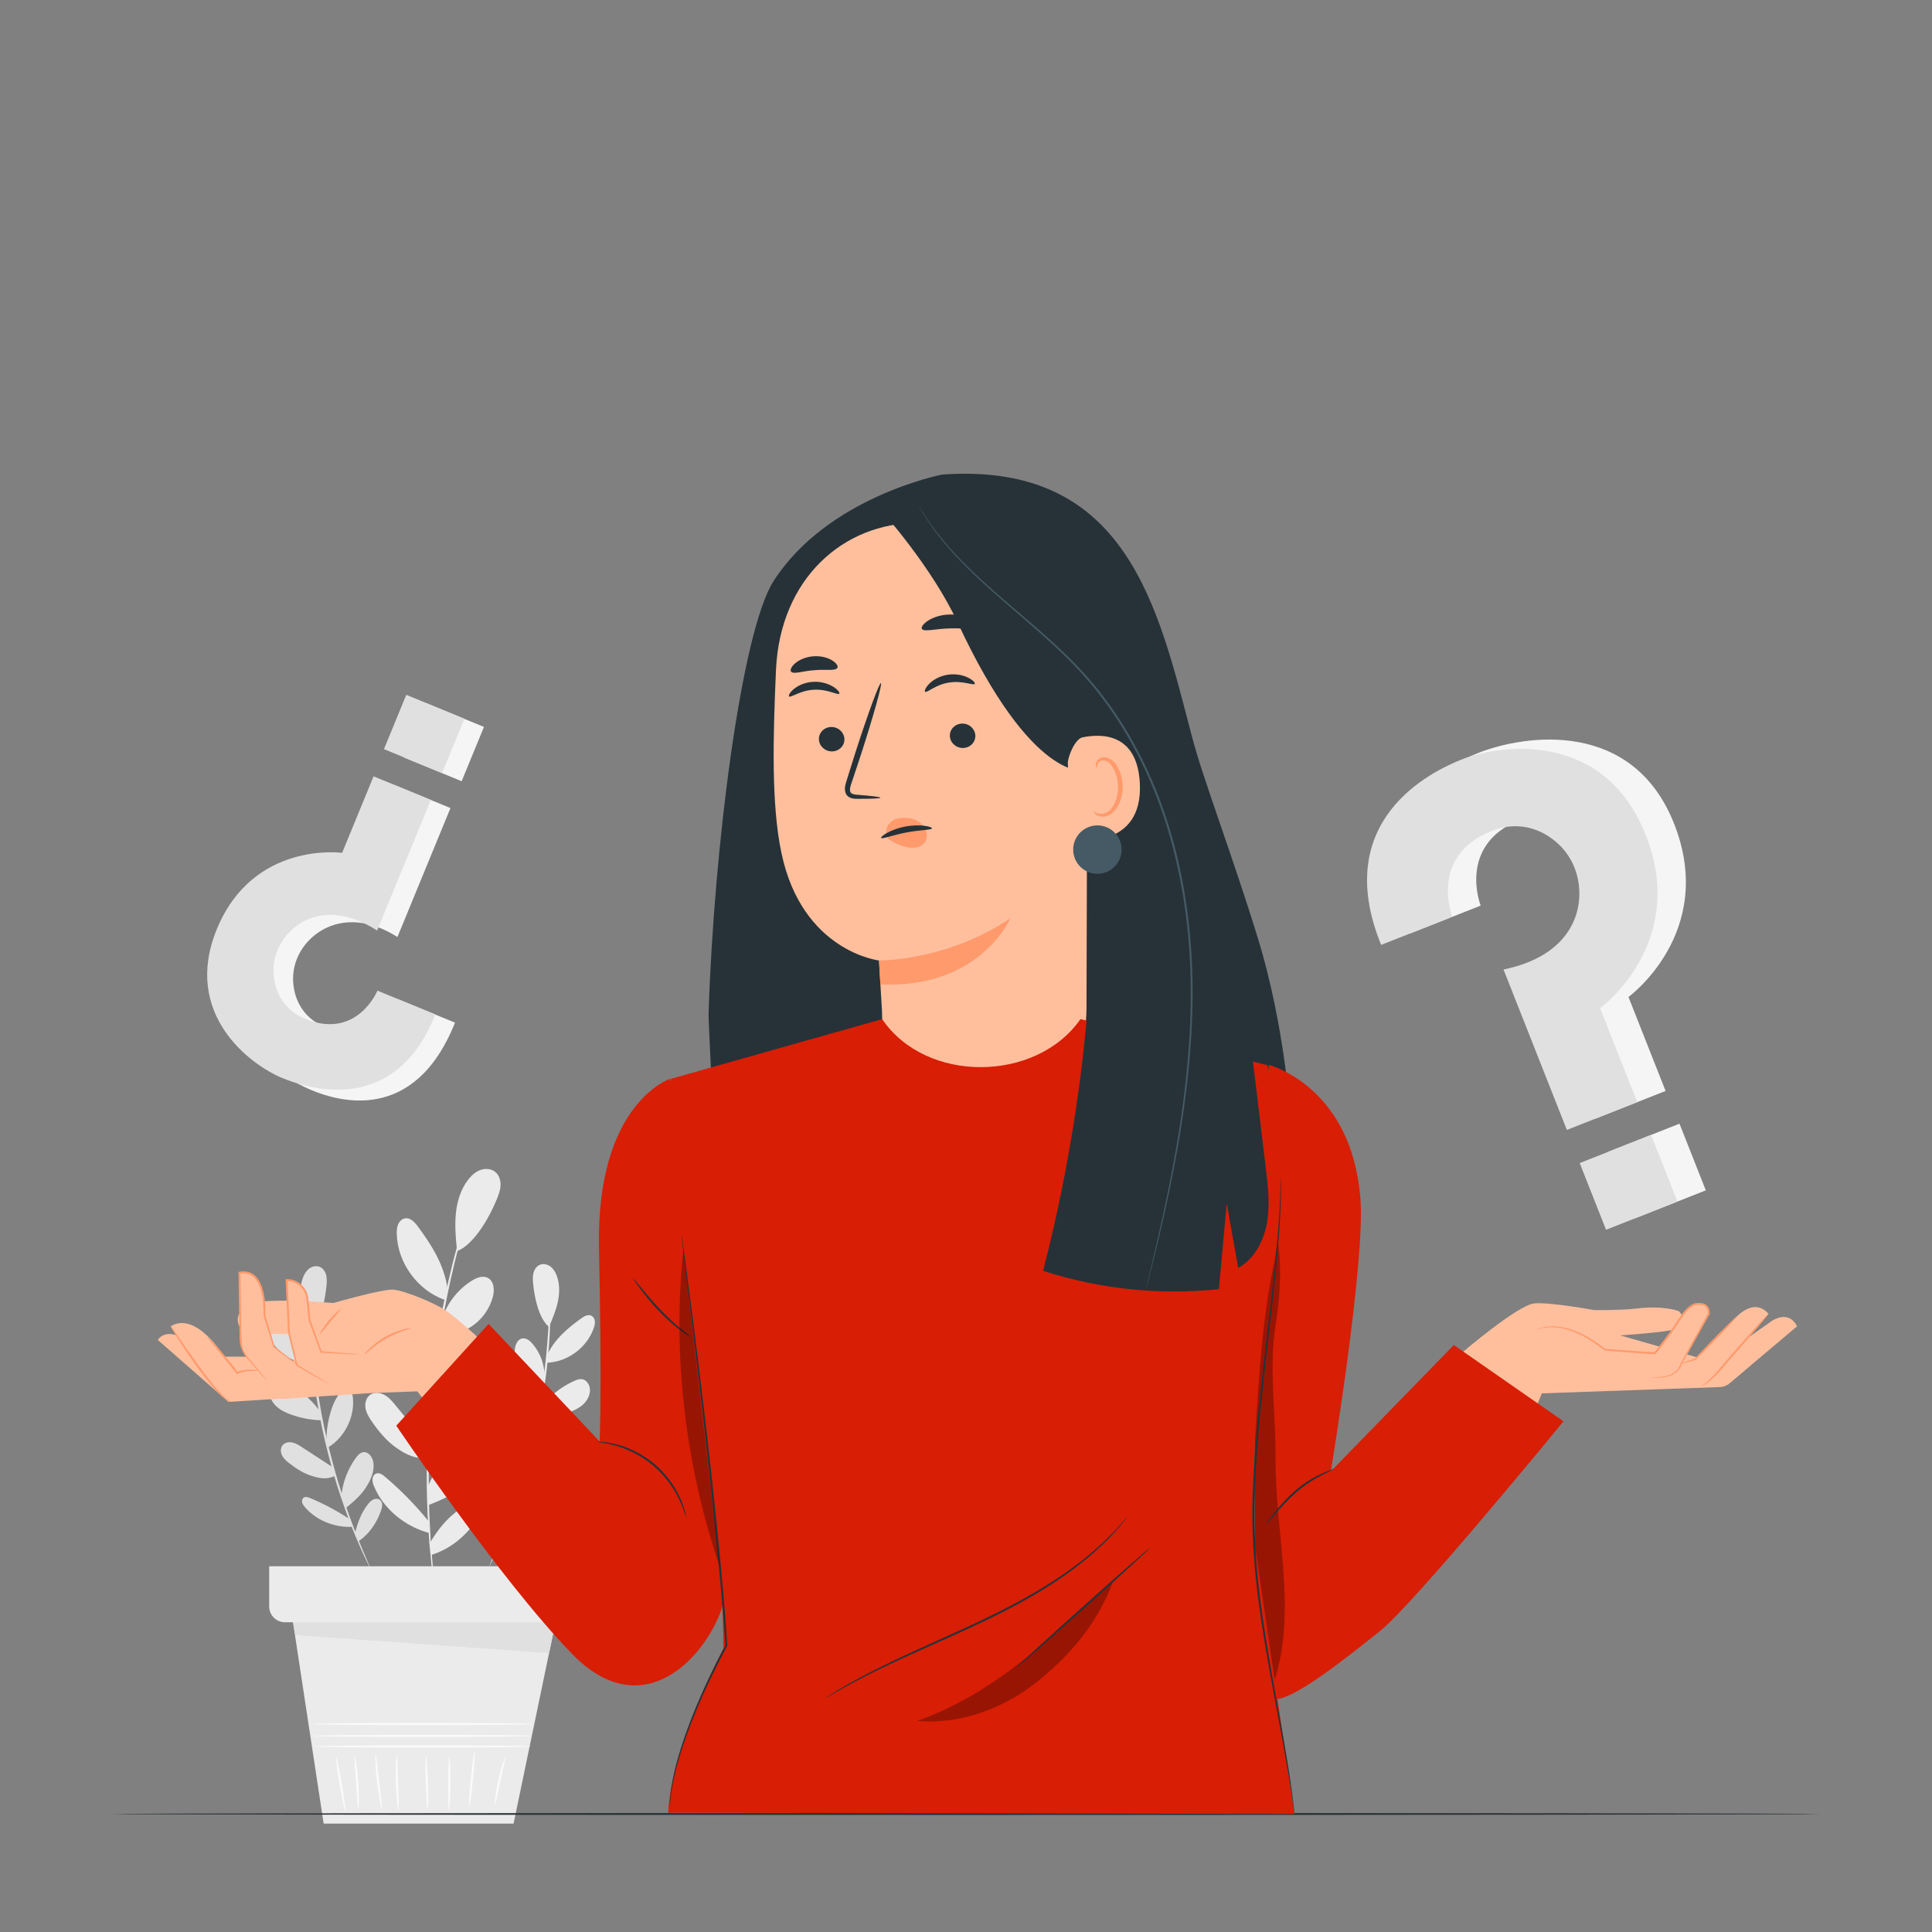 <svg width="145" height="145" viewBox="0 0 145 145" fill="none" xmlns="http://www.w3.org/2000/svg">
<rect x="0" y="0" width="145" height="145" fill="#808080" stroke="none"/>
<path d="M21.838 120.742L24.291 136.865H38.544L41.852 120.975L21.838 120.742Z" fill="#EBEBEB"/>
<path d="M39.859 131.075C39.859 131.121 36.206 131.159 31.702 131.159C27.196 131.159 23.545 131.121 23.545 131.075C23.545 131.029 27.196 130.991 31.702 130.991C36.207 130.991 39.859 131.029 39.859 131.075Z" fill="#FAFAFA"/>
<path d="M39.914 130.282C39.914 130.328 36.237 130.365 31.703 130.365C27.166 130.365 23.49 130.328 23.49 130.282C23.49 130.236 27.167 130.198 31.703 130.198C36.237 130.198 39.914 130.235 39.914 130.282Z" fill="#FAFAFA"/>
<path d="M39.886 129.387C39.886 129.433 36.209 129.47 31.674 129.47C27.138 129.47 23.462 129.433 23.462 129.387C23.462 129.34 27.138 129.303 31.674 129.303C36.209 129.303 39.886 129.34 39.886 129.387Z" fill="#FAFAFA"/>
<path d="M25.486 133.917C25.683 135.046 25.878 135.955 25.924 135.947C25.97 135.939 25.848 135.017 25.652 133.888C25.456 132.759 25.26 131.85 25.214 131.858C25.169 131.866 25.291 132.788 25.486 133.917Z" fill="#FAFAFA"/>
<path d="M26.898 135.773C26.85 135.774 26.796 134.886 26.721 133.792C26.647 132.699 26.581 131.811 26.628 131.806C26.673 131.8 26.814 132.682 26.888 133.781C26.963 134.879 26.942 135.772 26.898 135.773Z" fill="#FAFAFA"/>
<path d="M28.664 135.772C28.62 135.78 28.425 134.874 28.293 133.741C28.16 132.608 28.14 131.682 28.184 131.68C28.232 131.677 28.326 132.593 28.459 133.722C28.591 134.85 28.711 135.764 28.664 135.772Z" fill="#FAFAFA"/>
<path d="M29.905 135.858C29.861 135.862 29.744 134.94 29.708 133.795C29.67 132.649 29.726 131.722 29.771 131.723C29.818 131.724 29.837 132.649 29.875 133.789C29.911 134.929 29.953 135.854 29.905 135.858Z" fill="#FAFAFA"/>
<path d="M31.954 133.808C31.991 134.891 32.058 135.768 32.104 135.766C32.15 135.765 32.158 134.885 32.121 133.802C32.084 132.719 32.017 131.842 31.971 131.844C31.925 131.845 31.917 132.725 31.954 133.808Z" fill="#FAFAFA"/>
<path d="M33.634 133.838C33.625 134.957 33.656 135.864 33.702 135.864C33.748 135.865 33.793 134.958 33.802 133.84C33.811 132.721 33.781 131.814 33.734 131.814C33.688 131.813 33.643 132.72 33.634 133.838Z" fill="#FAFAFA"/>
<path d="M35.331 133.519C35.218 134.684 35.164 135.632 35.21 135.636C35.256 135.641 35.385 134.7 35.498 133.535C35.611 132.37 35.666 131.422 35.62 131.418C35.574 131.413 35.444 132.354 35.331 133.519Z" fill="#FAFAFA"/>
<path d="M37.148 135.432C37.104 135.427 37.174 134.613 37.388 133.631C37.601 132.649 37.876 131.88 37.918 131.894C37.964 131.908 37.763 132.692 37.552 133.667C37.339 134.641 37.196 135.439 37.148 135.432Z" fill="#FAFAFA"/>
<path d="M35.776 88.929C35.779 88.93 35.773 88.957 35.759 89.008C35.741 89.069 35.719 89.144 35.693 89.236C35.626 89.448 35.536 89.738 35.421 90.106C35.299 90.483 35.154 90.944 35.003 91.486C34.849 92.026 34.659 92.637 34.489 93.324C34.308 94.007 34.112 94.757 33.934 95.569C33.736 96.376 33.569 97.249 33.384 98.165C33.042 100.003 32.731 102.036 32.511 104.182C32.302 106.33 32.206 108.384 32.177 110.254C32.178 111.188 32.169 112.077 32.203 112.908C32.218 113.739 32.262 114.512 32.304 115.218C32.335 115.925 32.401 116.562 32.445 117.122C32.486 117.682 32.537 118.163 32.583 118.556C32.622 118.939 32.653 119.242 32.676 119.463C32.684 119.558 32.691 119.636 32.697 119.699C32.7 119.753 32.701 119.78 32.698 119.78C32.695 119.781 32.689 119.754 32.679 119.701C32.67 119.639 32.658 119.562 32.643 119.467C32.612 119.247 32.571 118.945 32.518 118.564C32.463 118.171 32.402 117.691 32.352 117.13C32.299 116.57 32.225 115.933 32.186 115.226C32.136 114.519 32.085 113.745 32.065 112.912C32.025 112.079 32.029 111.189 32.023 110.252C32.043 108.378 32.135 106.319 32.344 104.165C32.565 102.014 32.882 99.977 33.232 98.136C33.423 97.219 33.595 96.345 33.798 95.537C33.983 94.725 34.186 93.976 34.375 93.293C34.552 92.607 34.751 91.998 34.913 91.459C35.073 90.919 35.228 90.46 35.36 90.086C35.487 89.722 35.587 89.435 35.661 89.225C35.694 89.135 35.721 89.062 35.743 89.003C35.762 88.953 35.773 88.928 35.776 88.929Z" fill="#EBEBEB"/>
<path d="M33.204 98.912C33.589 97.76 34.387 96.752 35.42 96.113C35.773 95.895 36.218 95.717 36.592 95.898C37.09 96.138 37.13 96.838 36.981 97.37C36.732 98.265 36.147 99.062 35.368 99.568C34.59 100.075 33.867 100.314 32.947 100.179" fill="#EBEBEB"/>
<path d="M32.338 105.653C32.706 104.262 33.816 102.284 34.969 101.422C35.151 101.286 35.346 101.157 35.567 101.104C35.789 101.05 36.043 101.085 36.207 101.242C36.443 101.468 36.419 101.847 36.35 102.166C35.91 104.196 34.218 105.898 32.191 106.352" fill="#EBEBEB"/>
<path d="M32.1 111.587C32.667 110.265 33.594 109.099 34.754 108.248C35.026 108.049 35.348 107.858 35.68 107.918C36.184 108.01 36.412 108.625 36.368 109.134C36.276 110.184 35.475 111.026 34.647 111.678C33.756 112.38 32.192 112.94 32.192 112.94" fill="#EBEBEB"/>
<path d="M32.233 115.852C32.816 114.86 33.541 113.928 34.492 113.281C34.698 113.141 34.922 113.011 35.169 112.977C35.417 112.943 35.694 113.024 35.834 113.23C36.06 113.562 35.844 114.012 35.602 114.333C34.763 115.442 33.706 116.281 32.379 116.697" fill="#EBEBEB"/>
<path d="M32.122 114.119C31.149 112.927 30.067 111.824 28.892 110.83C28.709 110.674 28.477 110.512 28.249 110.586C28.072 110.644 27.965 110.834 27.953 111.02C27.941 111.206 28.005 111.387 28.076 111.559C28.782 113.265 30.444 114.601 32.234 115.057" fill="#EBEBEB"/>
<path d="M32.225 108.569C31.379 107.538 30.533 106.507 29.688 105.476C29.446 105.182 29.197 104.881 28.864 104.695C28.532 104.509 28.093 104.463 27.782 104.682C27.472 104.901 27.367 105.33 27.435 105.704C27.503 106.077 27.713 106.408 27.93 106.72C28.446 107.462 29.034 108.171 29.779 108.684C30.524 109.196 31.201 109.529 32.095 109.397" fill="#EBEBEB"/>
<path d="M32.577 102.319C32.085 100.846 31.194 99.509 30.024 98.486C29.829 98.316 29.614 98.148 29.359 98.098C28.851 98 28.36 98.424 28.195 98.915C28.01 99.468 28.137 100.09 28.427 100.595C28.717 101.099 29.157 101.502 29.619 101.856C30.472 102.508 31.429 103.024 32.442 103.38" fill="#EBEBEB"/>
<path d="M33.592 96.747C33.346 94.954 32.413 93.462 31.331 92.011C31.103 91.705 30.785 91.381 30.408 91.438C30.168 91.475 29.974 91.669 29.878 91.893C29.783 92.117 29.771 92.367 29.778 92.61C29.835 94.776 31.329 96.834 33.372 97.558" fill="#EBEBEB"/>
<path d="M34.301 93.901C34.212 92.98 34.123 92.051 34.208 91.129C34.293 90.207 34.564 89.281 35.129 88.547C35.371 88.231 35.676 87.949 36.05 87.812C36.423 87.676 36.874 87.707 37.18 87.963C37.463 88.199 37.581 88.589 37.567 88.957C37.552 89.326 37.422 89.679 37.281 90.02C36.605 91.646 35.477 93.446 34.301 93.901Z" fill="#EBEBEB"/>
<path d="M23.249 96.038C23.255 96.038 23.259 96.117 23.263 96.266C23.265 96.431 23.267 96.647 23.27 96.916C23.27 97.199 23.271 97.544 23.286 97.945C23.299 98.346 23.302 98.803 23.335 99.307C23.379 100.315 23.477 101.514 23.63 102.839C23.794 104.163 24.02 105.613 24.332 107.121C24.652 108.628 25.028 110.047 25.41 111.325C25.802 112.6 26.194 113.737 26.559 114.678C26.731 115.153 26.912 115.572 27.061 115.945C27.209 116.318 27.346 116.635 27.46 116.893C27.565 117.141 27.65 117.34 27.715 117.492C27.771 117.63 27.798 117.703 27.793 117.706C27.788 117.708 27.75 117.639 27.684 117.506C27.612 117.357 27.518 117.162 27.401 116.92C27.277 116.665 27.131 116.352 26.975 115.981C26.818 115.612 26.628 115.194 26.449 114.721C26.069 113.783 25.664 112.647 25.262 111.37C24.871 110.09 24.489 108.667 24.168 107.155C23.855 105.642 23.633 104.186 23.477 102.857C23.332 101.526 23.246 100.323 23.217 99.311C23.191 98.806 23.197 98.348 23.193 97.946C23.186 97.544 23.194 97.198 23.205 96.915C23.215 96.646 23.223 96.43 23.229 96.264C23.236 96.116 23.243 96.038 23.249 96.038Z" fill="#E0E0E0"/>
<path d="M23.645 103.389C23.659 102.522 23.986 101.664 24.552 101.007C24.745 100.782 25.01 100.566 25.304 100.608C25.694 100.664 25.872 101.132 25.886 101.526C25.908 102.189 25.682 102.858 25.261 103.37C24.839 103.883 24.399 104.201 23.744 104.307" fill="#E0E0E0"/>
<path d="M24.508 108.165C24.459 107.139 24.789 105.553 25.388 104.718C25.483 104.586 25.588 104.456 25.727 104.372C25.866 104.289 26.047 104.257 26.192 104.329C26.401 104.432 26.467 104.695 26.488 104.927C26.625 106.404 25.84 107.927 24.558 108.672" fill="#E0E0E0"/>
<path d="M25.622 112.256C25.724 111.234 26.104 110.241 26.711 109.413C26.853 109.218 27.031 109.019 27.27 108.988C27.633 108.942 27.921 109.311 28 109.668C28.164 110.403 27.799 111.148 27.376 111.77C26.92 112.44 25.976 113.158 25.976 113.158" fill="#E0E0E0"/>
<path d="M26.632 115.131C26.815 114.331 27.108 113.54 27.616 112.895C27.726 112.755 27.851 112.619 28.012 112.542C28.173 112.466 28.379 112.461 28.519 112.571C28.745 112.749 28.695 113.101 28.599 113.372C28.267 114.308 27.727 115.106 26.913 115.675" fill="#E0E0E0"/>
<path d="M26.183 113.976C25.264 113.374 24.29 112.856 23.276 112.431C23.118 112.365 22.925 112.304 22.786 112.404C22.678 112.482 22.646 112.634 22.678 112.764C22.709 112.893 22.792 113.002 22.877 113.104C23.725 114.114 25.145 114.666 26.461 114.591" fill="#E0E0E0"/>
<path d="M25.058 110.174C24.26 109.654 23.462 109.134 22.665 108.615C22.437 108.466 22.202 108.315 21.936 108.26C21.67 108.205 21.361 108.268 21.197 108.484C21.032 108.7 21.053 109.014 21.18 109.254C21.307 109.494 21.521 109.673 21.736 109.839C22.247 110.234 22.8 110.59 23.418 110.778C24.035 110.967 24.568 111.048 25.148 110.766" fill="#E0E0E0"/>
<path d="M23.953 105.843C23.3 104.947 22.406 104.228 21.39 103.783C21.22 103.709 21.038 103.641 20.853 103.662C20.486 103.705 20.243 104.099 20.236 104.469C20.229 104.885 20.449 105.281 20.756 105.563C21.062 105.844 21.448 106.023 21.839 106.165C22.56 106.425 23.322 106.571 24.089 106.594" fill="#E0E0E0"/>
<path d="M23.444 101.832C22.89 100.664 21.934 99.849 20.885 99.094C20.664 98.935 20.378 98.782 20.133 98.903C19.978 98.979 19.887 99.153 19.871 99.326C19.854 99.499 19.9 99.671 19.956 99.836C20.461 101.299 21.922 102.378 23.469 102.431" fill="#E0E0E0"/>
<path d="M23.315 99.742C23.056 99.133 22.796 98.52 22.655 97.874C22.514 97.228 22.499 96.539 22.726 95.918C22.823 95.651 22.97 95.393 23.195 95.219C23.42 95.046 23.733 94.97 23.996 95.078C24.24 95.178 24.404 95.419 24.474 95.673C24.544 95.927 24.531 96.195 24.508 96.457C24.398 97.71 24.018 99.178 23.315 99.742Z" fill="#E0E0E0"/>
<path d="M41.269 95.882C41.275 95.882 41.281 95.96 41.289 96.108C41.295 96.274 41.303 96.49 41.313 96.759C41.323 97.042 41.331 97.388 41.325 97.79C41.321 98.192 41.326 98.65 41.3 99.155C41.272 100.167 41.186 101.37 41.041 102.701C40.884 104.03 40.663 105.486 40.349 106.999C40.028 108.511 39.646 109.934 39.255 111.214C38.853 112.491 38.448 113.627 38.068 114.565C37.889 115.038 37.7 115.455 37.542 115.825C37.386 116.196 37.24 116.51 37.117 116.764C37 117.007 36.906 117.201 36.833 117.35C36.767 117.483 36.73 117.552 36.724 117.55C36.719 117.547 36.746 117.473 36.803 117.336C36.868 117.184 36.952 116.985 37.058 116.737C37.172 116.479 37.309 116.162 37.456 115.789C37.606 115.416 37.786 114.997 37.959 114.522C38.323 113.581 38.715 112.444 39.108 111.169C39.489 109.89 39.865 108.471 40.185 106.965C40.498 105.457 40.723 104.007 40.888 102.683C41.04 101.358 41.138 100.159 41.182 99.15C41.215 98.647 41.218 98.19 41.231 97.789C41.246 97.388 41.248 97.042 41.247 96.76C41.25 96.49 41.253 96.275 41.255 96.109C41.258 95.96 41.263 95.882 41.269 95.882Z" fill="#EBEBEB"/>
<path d="M40.871 103.232C40.858 102.366 40.531 101.507 39.965 100.85C39.772 100.625 39.507 100.408 39.213 100.451C38.823 100.507 38.645 100.975 38.632 101.369C38.609 102.032 38.835 102.701 39.256 103.213C39.678 103.726 40.118 104.044 40.773 104.15" fill="#EBEBEB"/>
<path d="M40.01 108.009C40.058 106.982 39.729 105.396 39.129 104.562C39.034 104.43 38.929 104.3 38.79 104.216C38.651 104.132 38.471 104.101 38.325 104.173C38.116 104.276 38.051 104.539 38.029 104.771C37.892 106.248 38.677 107.771 39.959 108.516" fill="#EBEBEB"/>
<path d="M38.895 112.1C38.794 111.078 38.413 110.085 37.807 109.256C37.664 109.062 37.486 108.863 37.247 108.832C36.885 108.786 36.597 109.155 36.517 109.512C36.354 110.246 36.719 110.992 37.141 111.614C37.597 112.284 38.542 113.001 38.542 113.001" fill="#EBEBEB"/>
<path d="M37.886 114.975C37.703 114.174 37.41 113.384 36.901 112.738C36.791 112.598 36.667 112.462 36.506 112.386C36.344 112.309 36.139 112.305 35.998 112.415C35.773 112.593 35.823 112.945 35.919 113.216C36.251 114.152 36.791 114.95 37.605 115.519" fill="#EBEBEB"/>
<path d="M38.335 113.82C39.254 113.217 40.228 112.7 41.241 112.275C41.4 112.209 41.592 112.148 41.732 112.248C41.84 112.325 41.872 112.478 41.84 112.607C41.809 112.736 41.726 112.846 41.641 112.948C40.793 113.957 39.373 114.509 38.057 114.435" fill="#EBEBEB"/>
<path d="M39.46 110.018C40.257 109.498 41.055 108.978 41.853 108.459C42.08 108.31 42.315 108.159 42.581 108.104C42.847 108.049 43.156 108.112 43.321 108.328C43.485 108.543 43.464 108.858 43.337 109.098C43.21 109.338 42.996 109.517 42.781 109.683C42.27 110.078 41.717 110.434 41.1 110.622C40.483 110.811 39.95 110.892 39.369 110.61" fill="#EBEBEB"/>
<path d="M40.564 105.687C41.217 104.79 42.111 104.071 43.127 103.627C43.297 103.553 43.479 103.485 43.664 103.506C44.031 103.549 44.274 103.943 44.28 104.313C44.287 104.729 44.067 105.125 43.761 105.407C43.454 105.688 43.069 105.867 42.677 106.008C41.956 106.269 41.194 106.414 40.428 106.438" fill="#EBEBEB"/>
<path d="M41.074 101.675C41.627 100.508 42.584 99.692 43.632 98.938C43.853 98.778 44.14 98.626 44.384 98.746C44.54 98.823 44.63 98.997 44.647 99.17C44.663 99.343 44.618 99.515 44.561 99.679C44.056 101.142 42.595 102.222 41.049 102.275" fill="#EBEBEB"/>
<path d="M41.203 99.585C41.462 98.977 41.723 98.364 41.863 97.718C42.003 97.072 42.019 96.383 41.792 95.762C41.695 95.495 41.548 95.237 41.323 95.063C41.098 94.89 40.784 94.814 40.521 94.922C40.278 95.022 40.113 95.263 40.044 95.517C39.974 95.77 39.986 96.039 40.009 96.301C40.12 97.553 40.5 99.022 41.203 99.585Z" fill="#EBEBEB"/>
<path d="M20.202 117.55V120.566C20.202 121.223 20.734 121.754 21.39 121.754H42.03C42.686 121.754 43.218 121.223 43.218 120.566V117.55H20.202Z" fill="#EBEBEB"/>
<path d="M21.991 121.754L22.163 122.715L41.208 124.072L41.69 121.754H21.991Z" fill="#E0E0E0"/>
<path d="M34.148 76.751L29.8 74.964C29.8 74.964 28.299 78.614 24.479 77.12C22.495 76.344 22.004 74.633 21.996 73.474C21.986 72.128 22.67 70.88 23.753 70.081C24.99 69.168 27.111 68.606 29.828 70.326L33.808 60.646L29.509 58.879L27.148 64.621C27.148 64.621 20.479 63.7 17.747 70.344C15.134 76.701 20.451 80.614 23.419 81.834C25.285 82.601 31.077 84.454 34.148 76.751Z" fill="#F5F5F5"/>
<path d="M30.285 56.839L34.648 58.632L36.322 54.557L31.96 52.764L30.285 56.839Z" fill="#F5F5F5"/>
<path d="M32.676 76.138L28.328 74.35C28.328 74.35 26.828 78.001 23.007 76.507C21.023 75.731 20.532 74.02 20.524 72.861C20.514 71.515 21.198 70.267 22.281 69.468C23.518 68.555 25.589 68.114 28.306 69.835L32.336 60.033L28.037 58.266L25.677 64.007C25.677 64.007 19.007 63.087 16.275 69.731C13.662 76.088 18.756 79.908 21.196 80.912C23.062 81.679 29.605 83.841 32.676 76.138Z" fill="#E0E0E0"/>
<path d="M28.817 56.223L33.18 58.017L34.855 53.942L30.492 52.148L28.817 56.223Z" fill="#E0E0E0"/>
<path d="M105.788 70.076L111.127 67.967C111.127 67.967 109.357 63.484 113.984 61.564C116.388 60.566 118.268 61.656 119.257 62.669C120.406 63.845 120.861 65.523 120.585 67.144C120.269 68.995 118.879 71.286 115.031 72.073L119.726 83.962L125.005 81.877L122.22 74.825C122.22 74.825 128.869 69.987 125.646 61.826C122.563 54.018 114.57 55.078 110.925 56.518C108.633 57.422 101.967 60.696 105.788 70.076Z" fill="#F5F5F5"/>
<path d="M126.048 84.334L120.689 86.45L122.666 91.454L128.024 89.338L126.048 84.334Z" fill="#F5F5F5"/>
<path d="M103.658 70.916L108.998 68.808C108.998 68.808 107.227 64.325 111.854 62.404C114.258 61.407 116.138 62.497 117.128 63.51C118.276 64.686 118.732 66.364 118.455 67.985C118.139 69.835 116.69 71.976 112.842 72.763L117.596 84.803L122.876 82.718L120.091 75.666C120.091 75.666 126.74 70.827 123.517 62.667C120.434 54.859 112.716 55.811 109.718 56.994C107.426 57.899 99.837 61.536 103.658 70.916Z" fill="#E0E0E0"/>
<path d="M123.918 85.175L118.56 87.291L120.536 92.296L125.894 90.18L123.918 85.175Z" fill="#E0E0E0"/>
<path d="M136.641 136.143C136.641 136.185 107.922 136.218 72.503 136.218C37.072 136.218 8.359 136.185 8.359 136.143C8.359 136.101 37.072 136.067 72.503 136.067C107.922 136.067 136.641 136.101 136.641 136.143Z" fill="#263238"/>
<path d="M36.857 101.279C36.857 101.279 34.38 98.954 33.428 98.336C32.476 97.719 30.34 96.869 29.542 96.792C28.744 96.715 25.012 97.796 25.012 97.796C25.012 97.796 19.504 97.307 18.578 97.95C17.651 98.594 17.728 99.263 18.114 99.752C18.5 100.241 19.993 100.086 21.64 100.112C23.288 100.138 23.725 100.292 23.725 100.292L21.331 102.84L27.534 104.565L31.317 104.423L32.682 106.138L36.857 101.279Z" fill="#FFBF9D"/>
<path d="M17.975 95.523L18.124 101.011L18.39 101.694L21.097 104.994L27.702 104.558L22.44 102.508L20.569 101.087L19.845 98.741C19.846 98.741 20.07 95.124 17.975 95.523Z" fill="#FFBF9D"/>
<path d="M18.439 101.819H16.831C16.831 101.819 14.732 98.367 12.811 99.54L13.252 100.222C13.252 100.222 12.387 99.83 11.838 100.558L17.132 105.203H17.376L23.018 104.84L18.439 101.819Z" fill="#FFBF9D"/>
<path d="M19.397 102.868C19.395 102.885 19.227 102.877 18.942 102.887C18.661 102.904 18.244 102.922 17.827 103.111L17.773 103.136L17.738 103.086C17.574 102.856 17.373 102.608 17.166 102.349C16.737 101.821 16.35 101.342 16.024 100.94C15.733 100.577 15.555 100.353 15.57 100.339C15.586 100.324 15.794 100.525 16.105 100.871C16.417 101.216 16.837 101.702 17.284 102.255C17.492 102.515 17.689 102.763 17.855 103.009L17.767 102.985C18.23 102.788 18.654 102.795 18.942 102.802C19.232 102.816 19.399 102.854 19.397 102.868Z" fill="#FF9A6C"/>
<path d="M30.841 99.677C30.854 99.726 29.95 99.91 28.979 100.465C28.006 101.016 27.386 101.699 27.351 101.663C27.337 101.65 27.475 101.466 27.741 101.205C28.007 100.945 28.409 100.617 28.904 100.334C29.401 100.052 29.889 99.875 30.248 99.78C30.608 99.684 30.837 99.659 30.841 99.677Z" fill="#FF9A6C"/>
<path d="M25.564 98.256C25.594 98.287 25.229 98.68 24.806 99.186C24.382 99.691 24.058 100.119 24.022 100.095C23.988 100.073 24.26 99.602 24.69 99.089C25.119 98.576 25.537 98.226 25.564 98.256Z" fill="#FF9A6C"/>
<path d="M20.047 103.636C20.044 103.639 20 103.595 19.921 103.51C19.833 103.411 19.72 103.285 19.581 103.13C19.43 102.959 19.253 102.756 19.049 102.523C18.945 102.403 18.834 102.276 18.718 102.142C18.603 102.007 18.471 101.868 18.36 101.696C18.138 101.358 17.986 100.918 17.984 100.439C17.975 99.971 17.965 99.472 17.955 98.948C17.938 97.895 17.919 96.74 17.899 95.524L17.898 95.457L17.96 95.449C18.015 95.442 18.075 95.433 18.135 95.425C18.524 95.381 18.941 95.518 19.203 95.804C19.466 96.084 19.613 96.43 19.713 96.768C19.905 97.451 19.936 98.123 19.912 98.745L19.909 98.721C20.177 99.611 20.416 100.403 20.617 101.071L20.599 101.046C21.166 101.489 21.625 101.848 21.959 102.108C22.106 102.227 22.225 102.323 22.32 102.399C22.401 102.467 22.442 102.504 22.439 102.508C22.436 102.512 22.39 102.482 22.303 102.422C22.204 102.352 22.079 102.263 21.925 102.152C21.585 101.901 21.116 101.554 20.537 101.126L20.525 101.117L20.519 101.101C20.309 100.436 20.06 99.647 19.781 98.761L19.777 98.751L19.778 98.737C19.796 98.133 19.76 97.465 19.573 96.809C19.476 96.485 19.332 96.159 19.095 95.908C18.858 95.655 18.505 95.539 18.148 95.576C18.093 95.583 18.038 95.591 17.988 95.597L18.049 95.522C18.065 96.737 18.079 97.893 18.093 98.946C18.136 99.988 17.973 100.982 18.449 101.639C18.55 101.803 18.676 101.942 18.79 102.081C18.904 102.218 19.011 102.347 19.112 102.469C19.309 102.708 19.48 102.917 19.625 103.093C19.755 103.256 19.861 103.387 19.944 103.49C20.016 103.582 20.052 103.632 20.047 103.636Z" fill="#FF9A6C"/>
<path d="M17.376 105.202C17.378 105.209 17.263 105.215 17.095 105.122C16.927 105.032 16.712 104.86 16.474 104.626C15.995 104.157 15.413 103.44 14.815 102.62C14.216 101.799 13.709 101.032 13.352 100.471C13.175 100.189 13.034 99.959 12.941 99.798C12.848 99.637 12.802 99.545 12.811 99.539C12.819 99.534 12.883 99.615 12.991 99.766C13.117 99.947 13.267 100.161 13.442 100.411C13.82 100.957 14.34 101.713 14.937 102.531C15.534 103.348 16.098 104.07 16.55 104.551C16.775 104.792 16.974 104.971 17.125 105.072C17.276 105.175 17.377 105.188 17.376 105.202Z" fill="#FF9A6C"/>
<path d="M27.013 101.66L24.098 101.463L23.227 99.076L23.066 97.47C22.988 96.685 22.332 96.065 21.543 96.077C21.534 96.077 21.524 96.078 21.515 96.078L21.678 100.014L22.277 102.458L24.645 103.855H27.541L27.013 101.66Z" fill="#FFBF9D"/>
<path d="M27.013 101.66L24.098 101.463L23.227 99.076L23.066 97.47C22.988 96.685 22.332 96.065 21.543 96.077C21.534 96.077 21.524 96.078 21.515 96.078L21.678 100.014L22.277 102.458L24.645 103.855" fill="#FFBF9D"/>
<path d="M24.645 103.855C24.643 103.86 24.584 103.831 24.474 103.772C24.352 103.704 24.194 103.616 23.997 103.507C23.57 103.262 22.978 102.922 22.25 102.504L22.231 102.493L22.225 102.471C22.049 101.77 21.842 100.943 21.613 100.03L21.611 100.024L21.611 100.017C21.559 98.833 21.501 97.495 21.44 96.081L21.436 96.006L21.513 96.002C21.54 96.001 21.569 96.003 21.599 96.004C22.331 96.009 22.955 96.581 23.099 97.234C23.141 97.4 23.148 97.561 23.165 97.715C23.18 97.871 23.195 98.025 23.21 98.178C23.239 98.483 23.268 98.78 23.296 99.069L23.292 99.052C23.611 99.941 23.9 100.746 24.15 101.445L24.102 101.409C24.988 101.479 25.711 101.536 26.233 101.577C26.471 101.599 26.664 101.617 26.812 101.631C26.944 101.645 27.014 101.655 27.013 101.661C27.013 101.666 26.943 101.667 26.81 101.663C26.661 101.657 26.468 101.648 26.229 101.638C25.706 101.609 24.982 101.568 24.095 101.519L24.06 101.517L24.047 101.483C23.789 100.787 23.491 99.985 23.163 99.099L23.16 99.091L23.159 99.083C23.129 98.794 23.099 98.497 23.067 98.192C23.052 98.04 23.036 97.886 23.02 97.73C23.002 97.572 22.994 97.415 22.956 97.27C22.822 96.675 22.254 96.159 21.595 96.155C21.569 96.154 21.542 96.152 21.517 96.153L21.59 96.075C21.646 97.489 21.7 98.828 21.747 100.011L21.745 99.998C21.963 100.913 22.162 101.743 22.329 102.446L22.305 102.413C23.023 102.848 23.606 103.202 24.028 103.457C24.218 103.576 24.371 103.672 24.49 103.746C24.595 103.813 24.648 103.851 24.645 103.855Z" fill="#FF9A6C"/>
<path d="M89.442 55.222C86.944 45.701 84.638 34.621 70.717 35.617C70.717 35.617 62.139 37.268 58.065 43.599C55.668 47.323 53.593 63.377 53.18 76.056C53.18 76.058 53.18 76.06 53.18 76.062C53.163 76.579 53.378 80.177 53.363 80.683L90.211 83.75H96.849C96.849 83.75 96.433 77.023 94.432 70.499C92.486 64.153 90.326 58.592 89.442 55.222Z" fill="#263238"/>
<path d="M68.865 39.245L69.736 38.415L79.147 42.208C80.509 42.283 81.586 43.388 81.628 44.751L81.545 75.415C81.557 77.494 81.14 79.295 79.885 80.953L78.563 82.698C75.549 86.677 69.35 86.349 66.964 81.966C66.797 81.659 66.681 81.39 66.631 81.172C66.581 80.899 66.506 80.719 66.491 80.487C66.211 78.02 66.195 75.881 66.195 75.881C66.028 73.172 65.972 72.061 65.972 72.086C65.972 72.086 60.208 71.423 58.649 64.024C57.874 60.345 58.02 55.282 58.238 50.3C58.54 43.404 63.323 39.238 68.865 39.245Z" fill="#FFBF9D"/>
<path d="M71.288 55.218C71.296 55.724 71.73 56.135 72.259 56.137C72.786 56.139 73.209 55.731 73.202 55.225C73.194 54.719 72.759 54.307 72.232 54.306C71.703 54.304 71.281 54.712 71.288 55.218Z" fill="#263238"/>
<path d="M61.461 55.475C61.469 55.981 61.903 56.392 62.432 56.394C62.959 56.395 63.382 55.988 63.375 55.482C63.367 54.976 62.932 54.564 62.405 54.562C61.876 54.56 61.453 54.969 61.461 55.475Z" fill="#263238"/>
<path d="M59.223 52.269C59.347 52.388 60.045 51.816 61.075 51.767C62.102 51.703 62.884 52.195 62.99 52.063C63.042 52.005 62.91 51.786 62.569 51.562C62.233 51.34 61.669 51.136 61.028 51.171C60.387 51.207 59.86 51.47 59.562 51.727C59.257 51.986 59.161 52.217 59.223 52.269Z" fill="#263238"/>
<path d="M69.432 51.919C69.569 52.025 70.205 51.383 71.223 51.229C72.238 51.06 73.067 51.469 73.158 51.327C73.204 51.264 73.051 51.059 72.688 50.873C72.331 50.686 71.749 50.541 71.115 50.641C70.481 50.743 69.984 51.059 69.714 51.345C69.438 51.633 69.366 51.873 69.432 51.919Z" fill="#263238"/>
<path d="M66.073 59.87C66.074 59.811 65.429 59.733 64.386 59.652C64.121 59.638 63.87 59.598 63.817 59.421C63.745 59.234 63.841 58.945 63.953 58.633C64.168 57.985 64.394 57.305 64.63 56.593C65.567 53.689 66.231 51.306 66.114 51.27C65.996 51.233 65.141 53.557 64.205 56.46C63.98 57.176 63.765 57.858 63.562 58.511C63.477 58.815 63.323 59.162 63.477 59.55C63.557 59.742 63.758 59.875 63.928 59.912C64.099 59.955 64.247 59.95 64.378 59.952C65.424 59.956 66.072 59.928 66.073 59.87Z" fill="#263238"/>
<path d="M65.972 72.085C65.972 72.085 71.005 72.157 75.827 68.92C75.827 68.92 73.574 74.209 66.074 73.885L65.972 72.085Z" fill="#FF9A6C"/>
<path d="M69.289 61.962C68.999 61.612 68.537 61.419 68.088 61.394C67.441 61.356 66.985 61.438 66.639 61.946C66.477 62.226 66.491 62.659 66.567 62.778C66.642 62.897 66.586 62.899 66.702 62.983C67.12 63.285 67.601 63.479 68.1 63.594C68.598 63.709 69.174 63.589 69.432 63.185C69.662 62.826 69.579 62.312 69.289 61.962Z" fill="#FF9A6C"/>
<path d="M69.186 47.191C69.317 47.454 70.205 47.184 71.293 47.164C72.38 47.12 73.293 47.339 73.397 47.068C73.441 46.94 73.252 46.702 72.863 46.487C72.477 46.272 71.889 46.102 71.236 46.12C70.584 46.14 70.016 46.344 69.654 46.58C69.29 46.817 69.127 47.065 69.186 47.191Z" fill="#263238"/>
<path d="M59.371 50.407C59.564 50.632 60.261 50.354 61.113 50.3C61.963 50.216 62.696 50.378 62.849 50.125C62.916 50.002 62.791 49.774 62.464 49.569C62.142 49.364 61.613 49.21 61.028 49.257C60.443 49.305 59.946 49.542 59.662 49.796C59.372 50.052 59.286 50.297 59.371 50.407Z" fill="#263238"/>
<path d="M81.44 57.837C81.44 57.837 77.479 58.795 71.856 46.688C69.942 42.567 66.226 38.415 66.226 38.415L69.713 37.912C69.713 37.912 80.109 40.841 80.284 40.972C80.459 41.103 82.907 46.349 82.907 46.349L81.44 57.837Z" fill="#263238"/>
<path d="M80.141 57.353C80.114 56.797 80.69 55.456 81.235 55.343C82.688 55.041 85.334 55.026 85.545 58.745C85.834 63.828 80.67 63.069 80.653 62.924C80.64 62.811 80.233 59.271 80.141 57.353Z" fill="#FFBF9D"/>
<path d="M82.098 60.91C82.119 60.892 82.19 60.967 82.343 61.027C82.493 61.085 82.747 61.117 83.006 61.003C83.532 60.776 83.936 59.897 83.908 58.979C83.895 58.516 83.773 58.081 83.588 57.725C83.412 57.362 83.157 57.116 82.884 57.084C82.611 57.036 82.429 57.209 82.375 57.356C82.315 57.502 82.353 57.602 82.326 57.611C82.313 57.625 82.212 57.533 82.241 57.321C82.257 57.218 82.309 57.095 82.423 56.99C82.54 56.884 82.716 56.823 82.906 56.833C83.299 56.838 83.673 57.179 83.876 57.569C84.1 57.96 84.248 58.448 84.263 58.969C84.289 59.995 83.819 60.983 83.096 61.237C82.744 61.351 82.439 61.26 82.278 61.148C82.114 61.032 82.081 60.92 82.098 60.91Z" fill="#FF9A6C"/>
<path d="M69.945 62.168C69.93 62.298 69.061 62.279 68.03 62.479C66.996 62.668 66.194 63.001 66.133 62.885C66.069 62.785 66.832 62.239 67.946 62.033C69.059 61.82 69.968 62.051 69.945 62.168Z" fill="#263238"/>
<path d="M109.675 101.566C109.675 101.566 113.933 97.919 115.167 97.821C116.4 97.724 119.646 98.327 119.646 98.327C119.646 98.327 121.695 98.345 122.714 98.217C124.248 98.026 125.298 98.185 125.913 98.373C126.22 98.467 126.604 99.231 125.701 99.751C125.318 99.972 121.595 100.224 121.595 100.224L130.91 102.884L129.7 103.882C129.539 104.015 129.339 104.091 129.131 104.099L115.718 104.574L115.104 106.073L109.675 101.566Z" fill="#FFBF9D"/>
<path d="M119.842 101.568H124.192C124.192 101.568 125.718 99.542 126.27 98.698C126.753 97.96 127.335 97.743 127.842 97.917C127.974 97.963 128.082 98.061 128.151 98.182C128.254 98.362 128.256 98.581 128.159 98.763L126.246 102.334L127.248 101.995C127.248 101.995 129.257 100.029 129.647 99.574C130.036 99.12 131.465 97.204 132.731 98.6L130.978 100.548L132.731 99.315C132.731 99.315 134.127 98.113 134.874 99.542L129.661 103.938" fill="#FFBF9D"/>
<path d="M115.313 99.766C115.311 99.762 115.371 99.741 115.487 99.706C115.603 99.675 115.772 99.609 116.004 99.587C116.459 99.51 117.156 99.522 117.958 99.79C118.357 99.926 118.782 100.116 119.213 100.368C119.427 100.495 119.646 100.633 119.864 100.786C119.973 100.863 120.083 100.941 120.195 101.021C120.299 101.096 120.43 101.196 120.516 101.241C121.617 101.327 122.877 101.401 124.197 101.494L124.135 101.52C124.541 101.036 124.944 100.51 125.333 99.96C125.484 99.745 125.629 99.529 125.77 99.314C125.91 99.1 126.043 98.877 126.198 98.672C126.351 98.466 126.517 98.269 126.711 98.103C126.806 98.018 126.912 97.944 127.027 97.884C127.147 97.828 127.261 97.773 127.426 97.796L127.401 97.793C127.631 97.77 127.892 97.795 128.087 97.958C128.281 98.127 128.334 98.38 128.315 98.609L128.314 98.621L128.307 98.634C127.478 100.12 126.757 101.413 126.198 102.416L126.202 102.406C126.076 102.834 125.731 103.085 125.435 103.218C125.128 103.351 124.842 103.378 124.615 103.391C124.388 103.401 124.213 103.392 124.096 103.386C123.978 103.38 123.917 103.373 123.917 103.369C123.917 103.364 123.979 103.361 124.096 103.359C124.214 103.357 124.388 103.357 124.612 103.339C124.834 103.319 125.114 103.283 125.403 103.149C125.686 103.016 126.002 102.77 126.109 102.381L126.111 102.375L126.114 102.37C126.663 101.361 127.371 100.061 128.185 98.566L128.177 98.591C128.192 98.405 128.142 98.187 127.995 98.067C127.848 97.943 127.629 97.915 127.416 97.938L127.41 97.939L127.39 97.936C127.314 97.926 127.19 97.963 127.094 98.014C126.994 98.068 126.896 98.135 126.808 98.215C126.627 98.371 126.467 98.56 126.319 98.76C126.032 99.165 125.766 99.62 125.457 100.046C125.065 100.601 124.662 101.127 124.249 101.616L124.225 101.645L124.187 101.642C122.858 101.545 121.623 101.469 120.486 101.368C120.321 101.289 120.238 101.205 120.12 101.124C120.009 101.044 119.901 100.965 119.794 100.887C119.579 100.734 119.365 100.595 119.154 100.468C118.732 100.214 118.317 100.022 117.927 99.883C117.143 99.607 116.463 99.58 116.011 99.64C115.782 99.652 115.612 99.71 115.494 99.732C115.377 99.759 115.314 99.771 115.313 99.766Z" fill="#FF9A6C"/>
<path d="M132.731 98.6C132.739 98.607 132.678 98.692 132.561 98.839C132.444 98.987 132.272 99.197 132.056 99.454C131.624 99.969 131.021 100.673 130.347 101.444C129.661 102.204 129.091 102.946 128.59 103.404C128.343 103.636 128.125 103.805 127.962 103.904C127.799 104.002 127.698 104.035 127.695 104.027C127.689 104.016 127.78 103.966 127.929 103.855C128.079 103.744 128.282 103.566 128.516 103.328C128.99 102.858 129.541 102.112 130.23 101.349C130.905 100.576 131.523 99.882 131.975 99.385C132.201 99.136 132.387 98.936 132.517 98.801C132.647 98.665 132.723 98.593 132.731 98.6Z" fill="#FF9A6C"/>
<path d="M130.345 98.804C130.36 98.819 130.157 99.055 129.817 99.426C129.476 99.796 128.999 100.301 128.465 100.851C128.026 101.303 127.619 101.715 127.292 102.038L127.281 102.049L127.268 102.053C126.622 102.256 126.199 102.365 126.19 102.331C126.19 102.323 126.289 102.285 126.47 102.216C126.691 102.136 126.943 102.043 127.23 101.939L127.205 101.954C127.518 101.618 127.918 101.198 128.356 100.746C128.89 100.196 129.38 99.703 129.74 99.352C130.1 99 130.33 98.79 130.345 98.804Z" fill="#FF9A6C"/>
<path d="M95.24 79.925C95.24 79.925 101.493 81.536 102.106 90.034C102.455 94.876 99.879 110.429 99.879 110.429L109.112 100.946L117.341 106.671C117.341 106.671 106.146 120.36 103.563 122.417C100.979 124.475 96.865 127.785 95.525 127.517C94.186 127.248 94.186 121.075 94.186 121.075V86.989L95.24 79.925Z" fill="#D81E05"/>
<path d="M50.292 80.966C50.292 80.966 44.728 82.795 44.956 93.66C45.183 104.526 45.004 108.184 45.004 108.184L36.668 99.362L29.742 107C29.742 107 37.49 118.511 42.912 124.105C48.021 129.377 52.562 124.799 54.038 121.093C55.234 118.09 56.195 106.677 56.195 106.677L50.292 80.966Z" fill="#D81E05"/>
<g opacity="0.3">
<path d="M95.727 99.501C96.228 96.322 96.362 92.856 94.911 89.938C91.346 98.749 91.506 108.866 92.782 118.202L95.608 126.278C97.388 120.867 95.695 115.102 95.734 109.445C95.757 106.232 95.225 102.68 95.727 99.501Z" fill="black"/>
</g>
<path d="M49.133 87.885C49.133 87.885 52.852 112.895 53.572 115.085C54.291 117.275 54.291 123.73 54.291 123.73C54.291 123.73 50.388 130.995 50.148 136.047L97.149 136.143L94.095 115.39C93.99 114.615 93.983 112.23 94.026 111.45C94.223 107.795 94.506 99.954 95.553 95.136C96.771 89.533 95.132 79.945 95.132 79.945L81.092 76.486C77.769 81.261 69.479 81.326 66.209 76.486L50.364 80.965L49.133 87.885Z" fill="#D81E05"/>
<path d="M95.016 114.397C95.008 114.39 95.059 114.311 95.157 114.174C95.254 114.036 95.402 113.841 95.588 113.604C95.966 113.134 96.501 112.486 97.202 111.877C97.903 111.267 98.641 110.849 99.192 110.599C99.468 110.476 99.695 110.383 99.856 110.33C100.016 110.275 100.106 110.249 100.109 110.259C100.143 110.318 98.686 110.785 97.3 111.991C96.611 112.59 96.067 113.221 95.671 113.672C95.277 114.128 95.034 114.41 95.016 114.397Z" fill="#263238"/>
<path d="M51.495 113.867C51.466 113.875 51.357 113.358 51.002 112.595C50.652 111.834 50.013 110.835 49.035 110.005C48.056 109.175 46.965 108.707 46.158 108.487C45.347 108.261 44.82 108.238 44.823 108.208C44.824 108.199 44.956 108.197 45.192 108.215C45.429 108.234 45.772 108.282 46.186 108.383C47.011 108.58 48.133 109.041 49.133 109.89C50.133 110.737 50.77 111.769 51.099 112.551C51.267 112.943 51.37 113.272 51.427 113.504C51.484 113.735 51.504 113.865 51.495 113.867Z" fill="#263238"/>
<path d="M51.795 100.314C51.789 100.323 51.714 100.282 51.582 100.199C51.45 100.117 51.265 99.989 51.043 99.823C50.597 99.49 50.012 98.988 49.428 98.372C48.845 97.755 48.368 97.152 48.037 96.709C47.705 96.264 47.517 95.978 47.532 95.965C47.55 95.952 47.769 96.216 48.121 96.642C48.473 97.068 48.96 97.656 49.538 98.268C50.117 98.878 50.684 99.387 51.109 99.739C51.534 100.09 51.809 100.295 51.795 100.314Z" fill="#263238"/>
<path d="M84.606 113.852C84.608 113.853 84.595 113.873 84.567 113.909C84.534 113.952 84.493 114.005 84.444 114.069C84.33 114.206 84.176 114.419 83.948 114.669C83.509 115.182 82.827 115.888 81.913 116.68C81.001 117.474 79.84 118.332 78.484 119.178C77.128 120.026 75.576 120.854 73.915 121.651C72.251 122.445 70.644 123.149 69.189 123.803C67.734 124.456 66.431 125.059 65.354 125.601C64.276 126.14 63.419 126.607 62.835 126.944C62.54 127.108 62.318 127.246 62.163 127.333C62.092 127.373 62.034 127.405 61.987 127.432C61.947 127.454 61.925 127.463 61.924 127.462C61.922 127.459 61.941 127.445 61.978 127.419C62.024 127.389 62.079 127.352 62.147 127.307C62.297 127.212 62.515 127.066 62.805 126.894C63.381 126.541 64.232 126.059 65.306 125.506C66.379 124.951 67.679 124.336 69.132 123.677C70.584 123.015 72.189 122.308 73.849 121.515C75.507 120.719 77.056 119.898 78.41 119.06C79.764 118.223 80.927 117.379 81.844 116.599C82.763 115.821 83.453 115.13 83.904 114.63C84.138 114.387 84.299 114.18 84.42 114.05C84.474 113.99 84.519 113.94 84.555 113.9C84.587 113.866 84.604 113.85 84.606 113.852Z" fill="#263238"/>
<path d="M50.258 135.654C50.256 135.654 50.255 135.633 50.257 135.592C50.259 135.545 50.261 135.485 50.265 135.41C50.275 135.242 50.29 135.006 50.309 134.703C50.392 134.091 50.522 133.191 50.839 132.089C51.447 129.881 52.639 126.841 54.458 123.462L54.449 123.501C54.262 120.779 53.98 117.74 53.654 114.544C53.035 108.508 52.384 103.053 51.909 99.106C51.67 97.139 51.477 95.544 51.342 94.432C51.277 93.887 51.226 93.46 51.191 93.161C51.175 93.021 51.164 92.912 51.155 92.829C51.147 92.755 51.145 92.716 51.147 92.716C51.15 92.716 51.158 92.754 51.17 92.828C51.182 92.909 51.199 93.018 51.221 93.157C51.263 93.455 51.323 93.88 51.4 94.424C51.547 95.535 51.756 97.128 52.015 99.093C52.517 103.037 53.185 108.49 53.805 114.528C54.13 117.726 54.408 120.767 54.586 123.491L54.587 123.511L54.578 123.53C52.755 126.891 51.547 129.918 50.919 132.111C50.591 133.206 50.45 134.099 50.352 134.708C50.324 135.009 50.303 135.243 50.287 135.411C50.279 135.486 50.273 135.545 50.268 135.592C50.263 135.633 50.259 135.654 50.258 135.654Z" fill="#263238"/>
<path d="M96.133 88.47C96.136 88.47 96.138 88.512 96.139 88.594C96.139 88.683 96.14 88.803 96.14 88.957C96.136 89.278 96.146 89.75 96.115 90.357C96.082 91.572 95.957 93.327 95.741 95.489C95.528 97.652 95.215 100.219 94.897 103.073C94.581 105.926 94.265 109.068 94.165 112.378C94.058 115.689 94.382 118.838 94.807 121.675C95.224 124.514 95.717 127.054 96.098 129.192C96.487 131.329 96.773 133.065 96.934 134.269C97.022 134.871 97.071 135.34 97.106 135.658C97.121 135.811 97.134 135.931 97.143 136.02C97.15 136.101 97.153 136.144 97.15 136.144C97.148 136.144 97.14 136.103 97.128 136.022C97.115 135.934 97.097 135.814 97.075 135.662C97.031 135.345 96.972 134.878 96.876 134.278C96.697 133.077 96.395 131.346 95.993 129.212C95.598 127.077 95.094 124.538 94.669 121.695C94.236 118.857 93.906 115.696 94.014 112.374C94.114 109.057 94.436 105.911 94.759 103.057C95.084 100.203 95.409 97.638 95.635 95.478C95.864 93.319 96.005 91.567 96.057 90.354C96.096 89.748 96.096 89.276 96.11 88.957C96.116 88.803 96.12 88.683 96.124 88.594C96.127 88.511 96.13 88.47 96.133 88.47Z" fill="#263238"/>
<g opacity="0.3">
<path d="M51.285 93.827C50.446 101.686 51.45 110.064 54.01 117.542L51.285 93.827Z" fill="black"/>
</g>
<g opacity="0.3">
<path d="M80.358 121.537C76.797 124.808 73.224 127.603 68.843 129.16C72.145 129.441 75.477 128.178 78.031 126.065C80.584 123.951 82.4 121.723 83.57 118.622L80.358 121.537Z" fill="black"/>
</g>
<path d="M81.253 120.599C78.492 123.074 76.277 125.106 76.305 125.137C76.332 125.168 78.593 123.187 81.354 120.711C84.115 118.235 86.33 116.203 86.302 116.172C86.274 116.141 84.014 118.123 81.253 120.599Z" fill="#263238"/>
<path d="M82.362 65.581C83.365 65.581 84.179 64.767 84.179 63.764C84.179 62.761 83.365 61.947 82.362 61.947C81.358 61.947 80.545 62.761 80.545 63.764C80.545 64.767 81.358 65.581 82.362 65.581Z" fill="#455A64"/>
<path d="M94.998 87.646C94.463 83.204 93.927 78.762 93.391 74.32L81.893 70.85C81.671 78.784 80.282 87.695 78.286 95.377C82.523 96.751 87.051 97.222 91.48 96.751C91.676 94.605 91.872 92.458 92.067 90.313C92.355 91.93 92.642 93.548 92.929 95.165C94.136 94.489 94.847 93.142 95.088 91.779C95.329 90.417 95.164 89.02 94.998 87.646Z" fill="#263238"/>
<path d="M86 96.786C86 96.786 86.008 96.729 86.033 96.619C86.06 96.503 86.098 96.341 86.146 96.13C86.249 95.695 86.398 95.064 86.59 94.253C86.965 92.622 87.522 90.263 88.064 87.319C88.61 84.378 89.142 80.845 89.316 76.893C89.49 72.948 89.249 68.564 88.156 64.131C87.081 59.697 85.198 55.688 82.825 52.531C82.525 52.139 82.239 51.743 81.918 51.385C81.602 51.022 81.307 50.649 80.979 50.315C80.818 50.145 80.659 49.976 80.501 49.808C80.338 49.645 80.175 49.484 80.014 49.324C79.695 49.001 79.363 48.701 79.044 48.398C77.754 47.204 76.492 46.154 75.365 45.168C74.236 44.184 73.229 43.275 72.396 42.424C72.184 42.215 71.992 42 71.801 41.8C71.608 41.601 71.43 41.403 71.266 41.208C71.099 41.015 70.94 40.83 70.788 40.654C70.645 40.471 70.508 40.296 70.379 40.131C70.113 39.807 69.912 39.492 69.726 39.229C69.536 38.968 69.396 38.733 69.284 38.543C69.174 38.357 69.089 38.214 69.028 38.112C68.971 38.014 68.945 37.962 68.945 37.962C68.945 37.962 68.98 38.009 69.042 38.104C69.105 38.204 69.194 38.344 69.31 38.526C69.426 38.714 69.57 38.945 69.763 39.203C69.952 39.464 70.157 39.774 70.426 40.095C70.556 40.258 70.694 40.431 70.839 40.612C70.992 40.786 71.153 40.969 71.32 41.161C71.486 41.354 71.664 41.55 71.858 41.747C72.05 41.944 72.243 42.157 72.456 42.364C73.293 43.208 74.302 44.11 75.435 45.088C76.566 46.068 77.831 47.113 79.129 48.306C79.449 48.609 79.784 48.908 80.104 49.232C80.266 49.392 80.43 49.553 80.594 49.716C80.753 49.884 80.914 50.054 81.075 50.224C81.406 50.559 81.703 50.933 82.021 51.297C82.345 51.656 82.633 52.054 82.936 52.447C85.327 55.616 87.222 59.644 88.302 64.094C89.399 68.545 89.636 72.945 89.454 76.899C89.272 80.86 88.728 84.397 88.169 87.339C87.613 90.283 87.039 92.639 86.646 94.267C86.447 95.081 86.287 95.711 86.175 96.138C86.12 96.347 86.078 96.508 86.047 96.623C86.019 96.731 86 96.786 86 96.786Z" fill="#455A64"/>
</svg>
